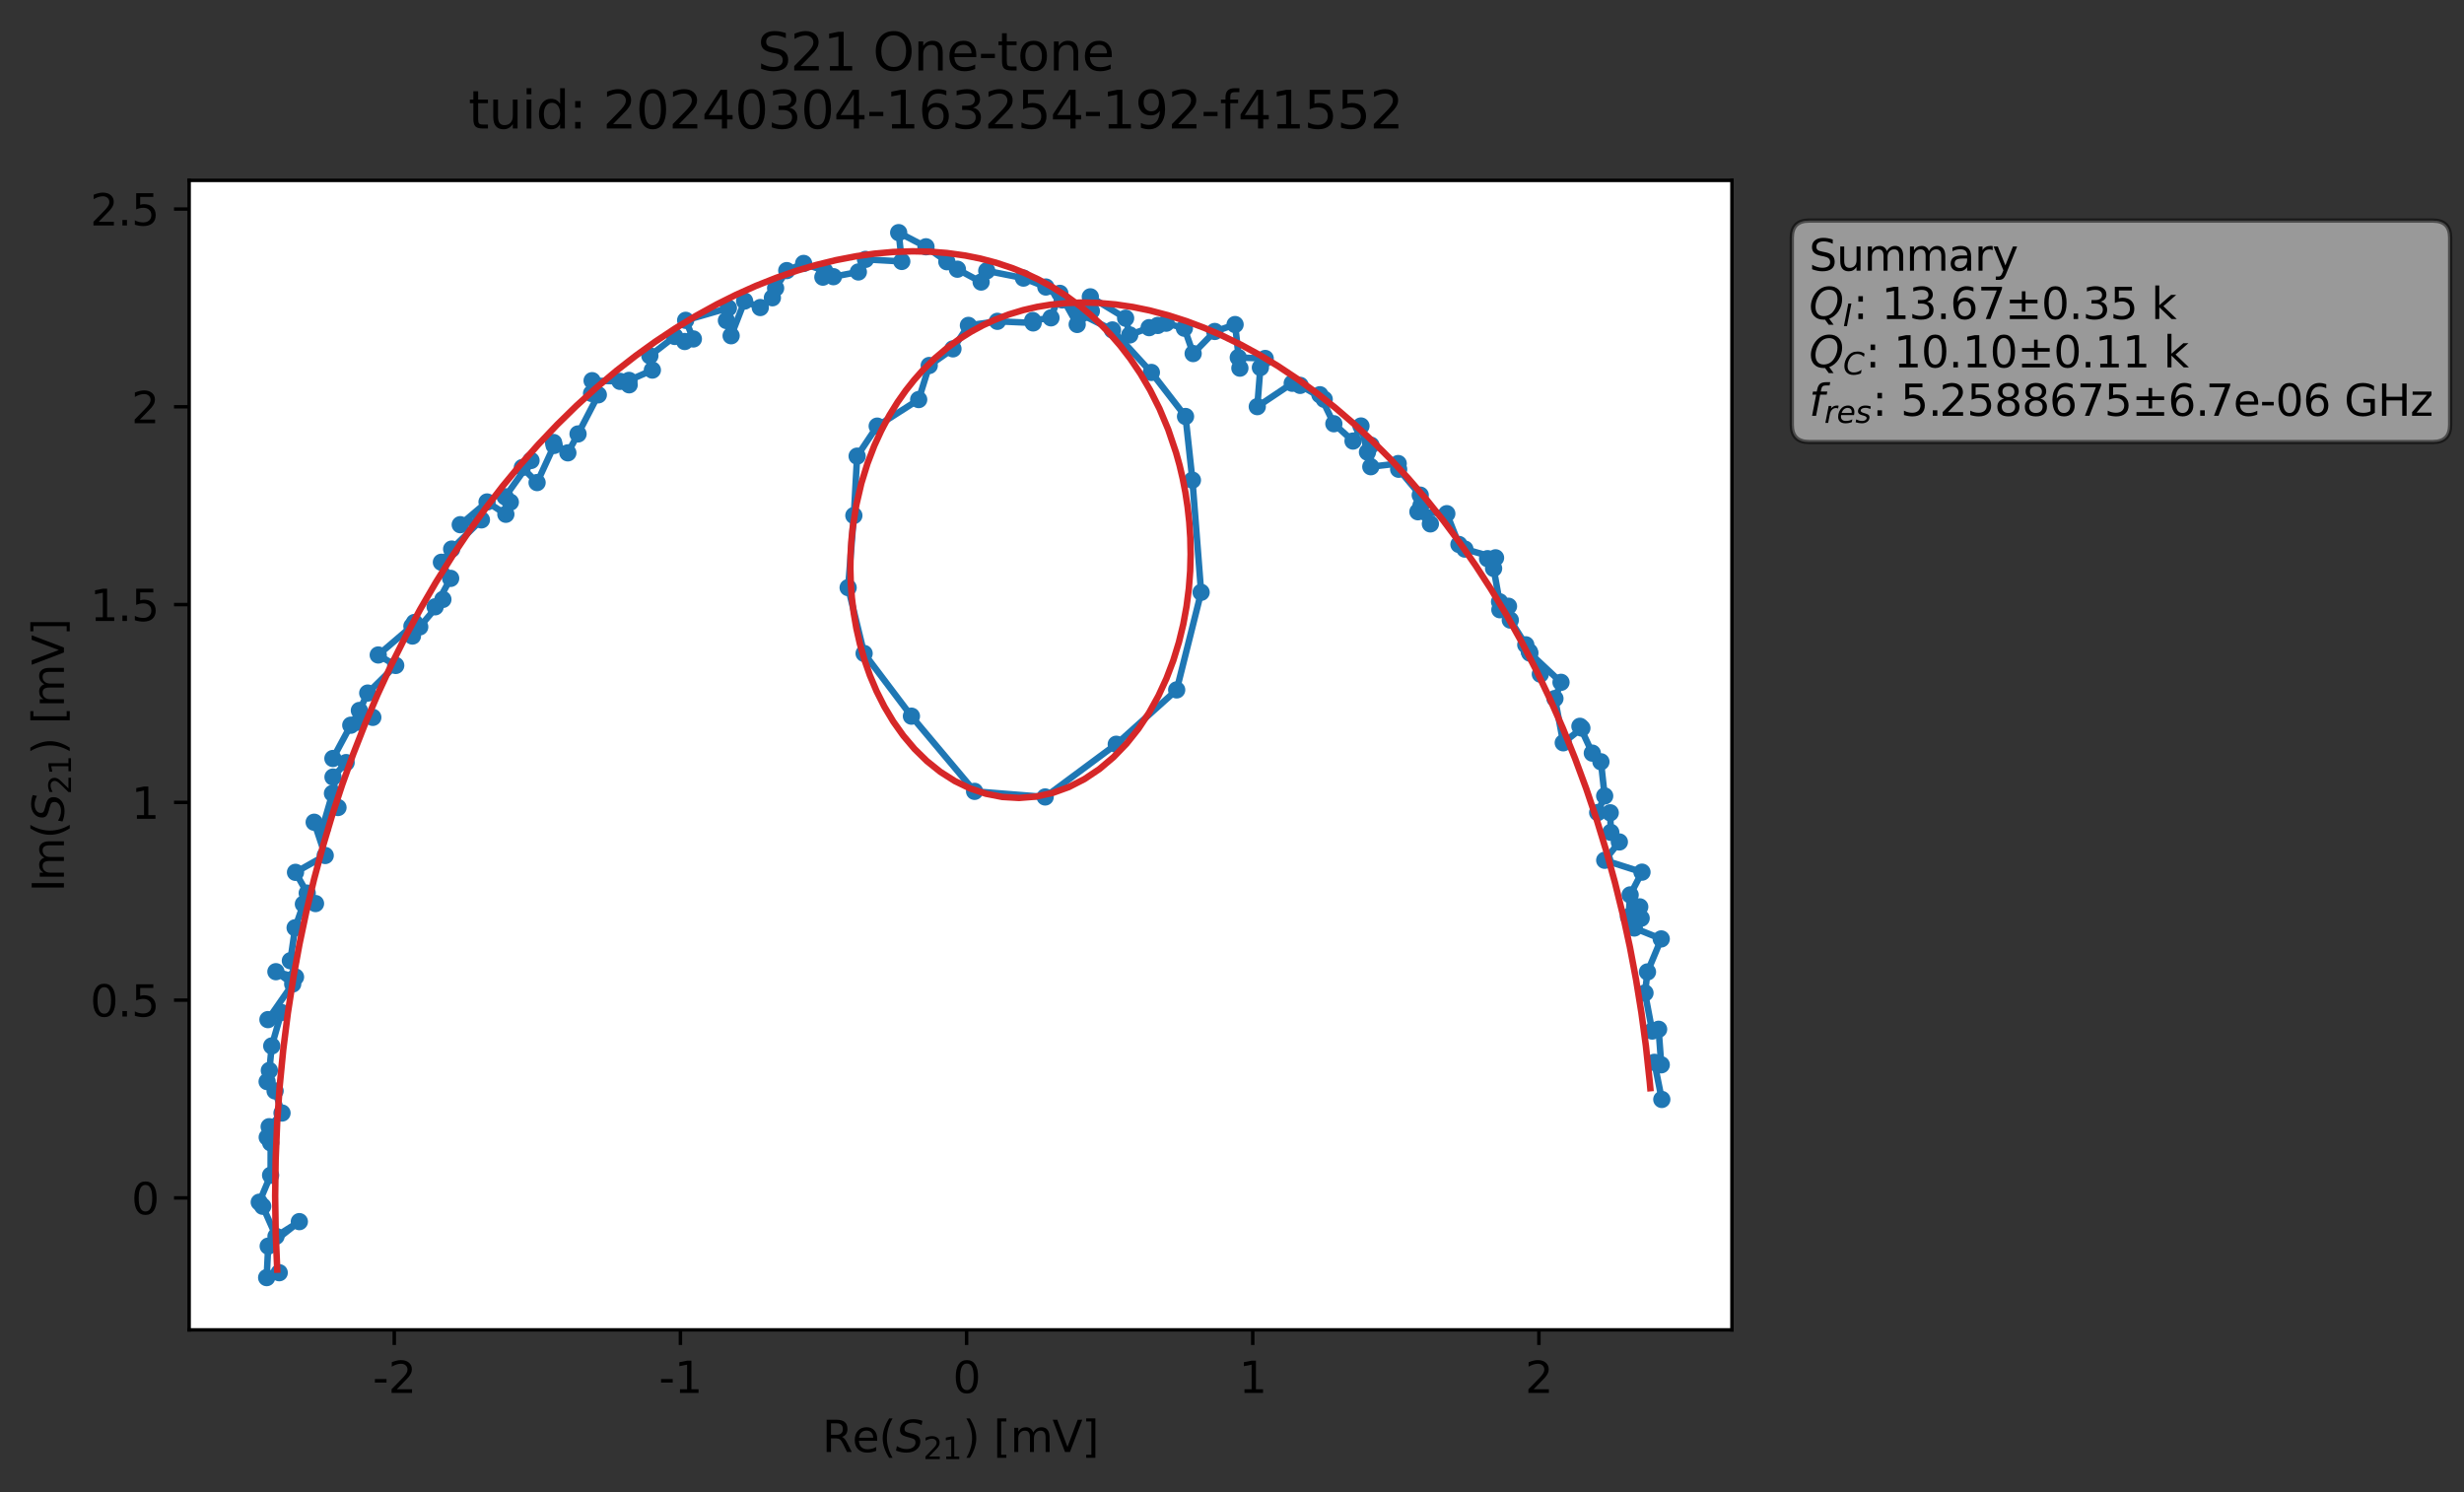 <?xml version="1.0" encoding="utf-8" standalone="no"?>
<!DOCTYPE svg PUBLIC "-//W3C//DTD SVG 1.1//EN"
  "http://www.w3.org/Graphics/SVG/1.1/DTD/svg11.dtd">
<svg xmlns:xlink="http://www.w3.org/1999/xlink" width="570.357pt" height="345.428pt" viewBox="0 0 570.357 345.428" xmlns="http://www.w3.org/2000/svg" version="1.1">
 <rect x="0" y="0" width="570.357" height="345.428" fill="#333333" stroke="none"/>
 <defs>
  <style type="text/css">*{stroke-linejoin: round; stroke-linecap: butt}</style>
 </defs>
 <g id="figure_1">
  <g id="patch_1">
   <path d="M 0 345.428 
L 570.357 345.428 
L 570.357 -0 
L 0 -0 
L 0 345.428 
z
" style="fill: none; opacity: 0"/>
  </g>
  <g id="axes_1">
   <g id="patch_2">
    <path d="M 43.781 307.872 
L 400.901 307.872 
L 400.901 41.76 
L 43.781 41.76 
z
" style="fill: #ffffff"/>
   </g>
   <g id="matplotlib.axis_1">
    <g id="xtick_1">
     <g id="line2d_1">
      <defs>
       <path id="m132fa7a100" d="M 0 0 
L 0 3.5 
" style="stroke: #000000; stroke-width: 0.8"/>
      </defs>
      <g>
       <use xlink:href="#m132fa7a100" x="91.264" y="307.872" style="stroke: #000000; stroke-width: 0.8"/>
      </g>
     </g>
     <g id="text_1">
      <!-- -2 -->
      <g transform="translate(86.279 322.47) scale(0.1 -0.1)">
       <defs>
        <path id="DejaVuSans-2d" d="M 313 2009 
L 1997 2009 
L 1997 1497 
L 313 1497 
L 313 2009 
z
" transform="scale(0.016)"/>
        <path id="DejaVuSans-32" d="M 1228 531 
L 3431 531 
L 3431 0 
L 469 0 
L 469 531 
Q 828 903 1448 1529 
Q 2069 2156 2228 2338 
Q 2531 2678 2651 2914 
Q 2772 3150 2772 3378 
Q 2772 3750 2511 3984 
Q 2250 4219 1831 4219 
Q 1534 4219 1204 4116 
Q 875 4013 500 3803 
L 500 4441 
Q 881 4594 1212 4672 
Q 1544 4750 1819 4750 
Q 2544 4750 2975 4387 
Q 3406 4025 3406 3419 
Q 3406 3131 3298 2873 
Q 3191 2616 2906 2266 
Q 2828 2175 2409 1742 
Q 1991 1309 1228 531 
z
" transform="scale(0.016)"/>
       </defs>
       <use xlink:href="#DejaVuSans-2d"/>
       <use xlink:href="#DejaVuSans-32" x="36.084"/>
      </g>
     </g>
    </g>
    <g id="xtick_2">
     <g id="line2d_2">
      <g>
       <use xlink:href="#m132fa7a100" x="157.503" y="307.872" style="stroke: #000000; stroke-width: 0.8"/>
      </g>
     </g>
     <g id="text_2">
      <!-- -1 -->
      <g transform="translate(152.518 322.47) scale(0.1 -0.1)">
       <defs>
        <path id="DejaVuSans-31" d="M 794 531 
L 1825 531 
L 1825 4091 
L 703 3866 
L 703 4441 
L 1819 4666 
L 2450 4666 
L 2450 531 
L 3481 531 
L 3481 0 
L 794 0 
L 794 531 
z
" transform="scale(0.016)"/>
       </defs>
       <use xlink:href="#DejaVuSans-2d"/>
       <use xlink:href="#DejaVuSans-31" x="36.084"/>
      </g>
     </g>
    </g>
    <g id="xtick_3">
     <g id="line2d_3">
      <g>
       <use xlink:href="#m132fa7a100" x="223.741" y="307.872" style="stroke: #000000; stroke-width: 0.8"/>
      </g>
     </g>
     <g id="text_3">
      <!-- 0 -->
      <g transform="translate(220.56 322.47) scale(0.1 -0.1)">
       <defs>
        <path id="DejaVuSans-30" d="M 2034 4250 
Q 1547 4250 1301 3770 
Q 1056 3291 1056 2328 
Q 1056 1369 1301 889 
Q 1547 409 2034 409 
Q 2525 409 2770 889 
Q 3016 1369 3016 2328 
Q 3016 3291 2770 3770 
Q 2525 4250 2034 4250 
z
M 2034 4750 
Q 2819 4750 3233 4129 
Q 3647 3509 3647 2328 
Q 3647 1150 3233 529 
Q 2819 -91 2034 -91 
Q 1250 -91 836 529 
Q 422 1150 422 2328 
Q 422 3509 836 4129 
Q 1250 4750 2034 4750 
z
" transform="scale(0.016)"/>
       </defs>
       <use xlink:href="#DejaVuSans-30"/>
      </g>
     </g>
    </g>
    <g id="xtick_4">
     <g id="line2d_4">
      <g>
       <use xlink:href="#m132fa7a100" x="289.98" y="307.872" style="stroke: #000000; stroke-width: 0.8"/>
      </g>
     </g>
     <g id="text_4">
      <!-- 1 -->
      <g transform="translate(286.798 322.47) scale(0.1 -0.1)">
       <use xlink:href="#DejaVuSans-31"/>
      </g>
     </g>
    </g>
    <g id="xtick_5">
     <g id="line2d_5">
      <g>
       <use xlink:href="#m132fa7a100" x="356.218" y="307.872" style="stroke: #000000; stroke-width: 0.8"/>
      </g>
     </g>
     <g id="text_5">
      <!-- 2 -->
      <g transform="translate(353.037 322.47) scale(0.1 -0.1)">
       <use xlink:href="#DejaVuSans-32"/>
      </g>
     </g>
    </g>
    <g id="text_6">
     <!-- Re$(S_{21})$ [mV] -->
     <g transform="translate(190.341 336.149) scale(0.1 -0.1)">
      <defs>
       <path id="DejaVuSans-52" d="M 2841 2188 
Q 3044 2119 3236 1894 
Q 3428 1669 3622 1275 
L 4263 0 
L 3584 0 
L 2988 1197 
Q 2756 1666 2539 1819 
Q 2322 1972 1947 1972 
L 1259 1972 
L 1259 0 
L 628 0 
L 628 4666 
L 2053 4666 
Q 2853 4666 3247 4331 
Q 3641 3997 3641 3322 
Q 3641 2881 3436 2590 
Q 3231 2300 2841 2188 
z
M 1259 4147 
L 1259 2491 
L 2053 2491 
Q 2509 2491 2742 2702 
Q 2975 2913 2975 3322 
Q 2975 3731 2742 3939 
Q 2509 4147 2053 4147 
L 1259 4147 
z
" transform="scale(0.016)"/>
       <path id="DejaVuSans-65" d="M 3597 1894 
L 3597 1613 
L 953 1613 
Q 991 1019 1311 708 
Q 1631 397 2203 397 
Q 2534 397 2845 478 
Q 3156 559 3463 722 
L 3463 178 
Q 3153 47 2828 -22 
Q 2503 -91 2169 -91 
Q 1331 -91 842 396 
Q 353 884 353 1716 
Q 353 2575 817 3079 
Q 1281 3584 2069 3584 
Q 2775 3584 3186 3129 
Q 3597 2675 3597 1894 
z
M 3022 2063 
Q 3016 2534 2758 2815 
Q 2500 3097 2075 3097 
Q 1594 3097 1305 2825 
Q 1016 2553 972 2059 
L 3022 2063 
z
" transform="scale(0.016)"/>
       <path id="DejaVuSans-28" d="M 1984 4856 
Q 1566 4138 1362 3434 
Q 1159 2731 1159 2009 
Q 1159 1288 1364 580 
Q 1569 -128 1984 -844 
L 1484 -844 
Q 1016 -109 783 600 
Q 550 1309 550 2009 
Q 550 2706 781 3412 
Q 1013 4119 1484 4856 
L 1984 4856 
z
" transform="scale(0.016)"/>
       <path id="DejaVuSans-Oblique-53" d="M 3859 4513 
L 3738 3897 
Q 3422 4066 3111 4152 
Q 2800 4238 2509 4238 
Q 1944 4238 1609 3991 
Q 1275 3744 1275 3334 
Q 1275 3109 1398 2989 
Q 1522 2869 2034 2731 
L 2413 2638 
Q 3053 2472 3303 2217 
Q 3553 1963 3553 1503 
Q 3553 797 2998 353 
Q 2444 -91 1538 -91 
Q 1166 -91 791 -17 
Q 416 56 38 206 
L 166 856 
Q 513 641 861 531 
Q 1209 422 1556 422 
Q 2147 422 2503 684 
Q 2859 947 2859 1369 
Q 2859 1650 2717 1795 
Q 2575 1941 2106 2059 
L 1728 2156 
Q 1081 2325 845 2545 
Q 609 2766 609 3163 
Q 609 3859 1145 4304 
Q 1681 4750 2541 4750 
Q 2875 4750 3203 4690 
Q 3531 4631 3859 4513 
z
" transform="scale(0.016)"/>
       <path id="DejaVuSans-29" d="M 513 4856 
L 1013 4856 
Q 1481 4119 1714 3412 
Q 1947 2706 1947 2009 
Q 1947 1309 1714 600 
Q 1481 -109 1013 -844 
L 513 -844 
Q 928 -128 1133 580 
Q 1338 1288 1338 2009 
Q 1338 2731 1133 3434 
Q 928 4138 513 4856 
z
" transform="scale(0.016)"/>
       <path id="DejaVuSans-20" transform="scale(0.016)"/>
       <path id="DejaVuSans-5b" d="M 550 4863 
L 1875 4863 
L 1875 4416 
L 1125 4416 
L 1125 -397 
L 1875 -397 
L 1875 -844 
L 550 -844 
L 550 4863 
z
" transform="scale(0.016)"/>
       <path id="DejaVuSans-6d" d="M 3328 2828 
Q 3544 3216 3844 3400 
Q 4144 3584 4550 3584 
Q 5097 3584 5394 3201 
Q 5691 2819 5691 2113 
L 5691 0 
L 5113 0 
L 5113 2094 
Q 5113 2597 4934 2840 
Q 4756 3084 4391 3084 
Q 3944 3084 3684 2787 
Q 3425 2491 3425 1978 
L 3425 0 
L 2847 0 
L 2847 2094 
Q 2847 2600 2669 2842 
Q 2491 3084 2119 3084 
Q 1678 3084 1418 2786 
Q 1159 2488 1159 1978 
L 1159 0 
L 581 0 
L 581 3500 
L 1159 3500 
L 1159 2956 
Q 1356 3278 1631 3431 
Q 1906 3584 2284 3584 
Q 2666 3584 2933 3390 
Q 3200 3197 3328 2828 
z
" transform="scale(0.016)"/>
       <path id="DejaVuSans-56" d="M 1831 0 
L 50 4666 
L 709 4666 
L 2188 738 
L 3669 4666 
L 4325 4666 
L 2547 0 
L 1831 0 
z
" transform="scale(0.016)"/>
       <path id="DejaVuSans-5d" d="M 1947 4863 
L 1947 -844 
L 622 -844 
L 622 -397 
L 1369 -397 
L 1369 4416 
L 622 4416 
L 622 4863 
L 1947 4863 
z
" transform="scale(0.016)"/>
      </defs>
      <use xlink:href="#DejaVuSans-52" transform="translate(0 0.016)"/>
      <use xlink:href="#DejaVuSans-65" transform="translate(69.482 0.016)"/>
      <use xlink:href="#DejaVuSans-28" transform="translate(131.006 0.016)"/>
      <use xlink:href="#DejaVuSans-Oblique-53" transform="translate(170.02 0.016)"/>
      <use xlink:href="#DejaVuSans-32" transform="translate(233.496 -16.391) scale(0.7)"/>
      <use xlink:href="#DejaVuSans-31" transform="translate(278.032 -16.391) scale(0.7)"/>
      <use xlink:href="#DejaVuSans-29" transform="translate(325.303 0.016)"/>
      <use xlink:href="#DejaVuSans-20" transform="translate(364.316 0.016)"/>
      <use xlink:href="#DejaVuSans-5b" transform="translate(396.104 0.016)"/>
      <use xlink:href="#DejaVuSans-6d" transform="translate(435.117 0.016)"/>
      <use xlink:href="#DejaVuSans-56" transform="translate(532.529 0.016)"/>
      <use xlink:href="#DejaVuSans-5d" transform="translate(600.938 0.016)"/>
     </g>
    </g>
   </g>
   <g id="matplotlib.axis_2">
    <g id="ytick_1">
     <g id="line2d_6">
      <defs>
       <path id="m6270659b24" d="M 0 0 
L -3.5 0 
" style="stroke: #000000; stroke-width: 0.8"/>
      </defs>
      <g>
       <use xlink:href="#m6270659b24" x="43.781" y="277.321" style="stroke: #000000; stroke-width: 0.8"/>
      </g>
     </g>
     <g id="text_7">
      <!-- 0 -->
      <g transform="translate(30.419 281.121) scale(0.1 -0.1)">
       <use xlink:href="#DejaVuSans-30"/>
      </g>
     </g>
    </g>
    <g id="ytick_2">
     <g id="line2d_7">
      <g>
       <use xlink:href="#m6270659b24" x="43.781" y="231.536" style="stroke: #000000; stroke-width: 0.8"/>
      </g>
     </g>
     <g id="text_8">
      <!-- 0.5 -->
      <g transform="translate(20.878 235.335) scale(0.1 -0.1)">
       <defs>
        <path id="DejaVuSans-2e" d="M 684 794 
L 1344 794 
L 1344 0 
L 684 0 
L 684 794 
z
" transform="scale(0.016)"/>
        <path id="DejaVuSans-35" d="M 691 4666 
L 3169 4666 
L 3169 4134 
L 1269 4134 
L 1269 2991 
Q 1406 3038 1543 3061 
Q 1681 3084 1819 3084 
Q 2600 3084 3056 2656 
Q 3513 2228 3513 1497 
Q 3513 744 3044 326 
Q 2575 -91 1722 -91 
Q 1428 -91 1123 -41 
Q 819 9 494 109 
L 494 744 
Q 775 591 1075 516 
Q 1375 441 1709 441 
Q 2250 441 2565 725 
Q 2881 1009 2881 1497 
Q 2881 1984 2565 2268 
Q 2250 2553 1709 2553 
Q 1456 2553 1204 2497 
Q 953 2441 691 2322 
L 691 4666 
z
" transform="scale(0.016)"/>
       </defs>
       <use xlink:href="#DejaVuSans-30"/>
       <use xlink:href="#DejaVuSans-2e" x="63.623"/>
       <use xlink:href="#DejaVuSans-35" x="95.41"/>
      </g>
     </g>
    </g>
    <g id="ytick_3">
     <g id="line2d_8">
      <g>
       <use xlink:href="#m6270659b24" x="43.781" y="185.751" style="stroke: #000000; stroke-width: 0.8"/>
      </g>
     </g>
     <g id="text_9">
      <!-- 1 -->
      <g transform="translate(30.419 189.55) scale(0.1 -0.1)">
       <use xlink:href="#DejaVuSans-31"/>
      </g>
     </g>
    </g>
    <g id="ytick_4">
     <g id="line2d_9">
      <g>
       <use xlink:href="#m6270659b24" x="43.781" y="139.965" style="stroke: #000000; stroke-width: 0.8"/>
      </g>
     </g>
     <g id="text_10">
      <!-- 1.5 -->
      <g transform="translate(20.878 143.764) scale(0.1 -0.1)">
       <use xlink:href="#DejaVuSans-31"/>
       <use xlink:href="#DejaVuSans-2e" x="63.623"/>
       <use xlink:href="#DejaVuSans-35" x="95.41"/>
      </g>
     </g>
    </g>
    <g id="ytick_5">
     <g id="line2d_10">
      <g>
       <use xlink:href="#m6270659b24" x="43.781" y="94.18" style="stroke: #000000; stroke-width: 0.8"/>
      </g>
     </g>
     <g id="text_11">
      <!-- 2 -->
      <g transform="translate(30.419 97.979) scale(0.1 -0.1)">
       <use xlink:href="#DejaVuSans-32"/>
      </g>
     </g>
    </g>
    <g id="ytick_6">
     <g id="line2d_11">
      <g>
       <use xlink:href="#m6270659b24" x="43.781" y="48.394" style="stroke: #000000; stroke-width: 0.8"/>
      </g>
     </g>
     <g id="text_12">
      <!-- 2.5 -->
      <g transform="translate(20.878 52.193) scale(0.1 -0.1)">
       <use xlink:href="#DejaVuSans-32"/>
       <use xlink:href="#DejaVuSans-2e" x="63.623"/>
       <use xlink:href="#DejaVuSans-35" x="95.41"/>
      </g>
     </g>
    </g>
    <g id="text_13">
     <!-- Im$(S_{21})$ [mV] -->
     <g transform="translate(14.798 206.466) rotate(-90) scale(0.1 -0.1)">
      <defs>
       <path id="DejaVuSans-49" d="M 628 4666 
L 1259 4666 
L 1259 0 
L 628 0 
L 628 4666 
z
" transform="scale(0.016)"/>
      </defs>
      <use xlink:href="#DejaVuSans-49" transform="translate(0 0.016)"/>
      <use xlink:href="#DejaVuSans-6d" transform="translate(25.867 0.016)"/>
      <use xlink:href="#DejaVuSans-28" transform="translate(123.279 0.016)"/>
      <use xlink:href="#DejaVuSans-Oblique-53" transform="translate(162.293 0.016)"/>
      <use xlink:href="#DejaVuSans-32" transform="translate(225.77 -16.391) scale(0.7)"/>
      <use xlink:href="#DejaVuSans-31" transform="translate(270.306 -16.391) scale(0.7)"/>
      <use xlink:href="#DejaVuSans-29" transform="translate(317.576 0.016)"/>
      <use xlink:href="#DejaVuSans-20" transform="translate(356.59 0.016)"/>
      <use xlink:href="#DejaVuSans-5b" transform="translate(388.377 0.016)"/>
      <use xlink:href="#DejaVuSans-6d" transform="translate(427.391 0.016)"/>
      <use xlink:href="#DejaVuSans-56" transform="translate(524.803 0.016)"/>
      <use xlink:href="#DejaVuSans-5d" transform="translate(593.211 0.016)"/>
     </g>
    </g>
   </g>
   <g id="line2d_12">
    <path d="M 64.634 294.642 
L 61.727 295.776 
L 62.083 288.491 
L 69.292 282.816 
L 63.887 286.216 
L 60.813 279.262 
L 60.014 278.319 
L 62.64 272.08 
L 62.661 264.589 
L 61.855 263.295 
L 62.307 260.841 
L 65.281 257.673 
L 63.679 252.559 
L 61.833 250.399 
L 62.348 247.821 
L 62.901 242.144 
L 65.135 234.401 
L 62.021 236.047 
L 67.754 227.803 
L 63.867 224.954 
L 68.404 226.186 
L 67.216 222.418 
L 68.315 214.789 
L 70.228 209.304 
L 73.034 209.181 
L 71.113 206.764 
L 68.402 201.955 
L 75.28 198.054 
L 72.725 190.354 
L 74.627 191.706 
L 76.959 183.673 
L 78.237 186.948 
L 77.084 179.895 
L 80.118 176.546 
L 77.061 175.595 
L 81.198 167.891 
L 83.007 167.183 
L 86.297 166.077 
L 83.188 164.477 
L 85.121 160.448 
L 91.599 154.053 
L 87.553 151.633 
L 95.351 144.961 
L 95.473 147.248 
L 95.922 144.118 
L 97.155 145.126 
L 102.518 138.768 
L 100.726 140.48 
L 104.314 133.898 
L 102.175 130.168 
L 104.547 127.115 
L 111.435 120.355 
L 106.535 121.472 
L 112.741 116.21 
L 117.093 119.061 
L 118.13 116.253 
L 116.934 115.008 
L 122.92 106.603 
L 120.913 108.235 
L 124.323 111.721 
L 128.269 103.125 
L 128.143 102.445 
L 131.445 104.837 
L 133.802 100.462 
L 138.497 91.404 
L 136.936 91.08 
L 137.06 88.129 
L 143.513 88.289 
L 145.637 89.087 
L 145.599 88.064 
L 151.006 85.674 
L 150.429 82.366 
L 156.195 77.893 
L 158.496 79.062 
L 160.498 78.47 
L 158.712 74.159 
L 168.612 71.301 
L 168.15 74.2 
L 169.239 77.728 
L 172.36 69.69 
L 175.988 71.2 
L 178.791 68.936 
L 179.536 66.713 
L 182.115 62.646 
L 186.024 60.988 
L 190.908 62.744 
L 190.475 64.162 
L 192.914 64.055 
L 198.691 62.962 
L 200.338 60.049 
L 208.74 60.528 
L 208.022 53.856 
L 214.343 57.132 
L 221.615 62.324 
L 227.109 65.296 
L 228.409 62.699 
L 236.908 64.382 
L 242.086 66.447 
L 250.227 72.759 
L 257.502 76.387 
L 266.518 86.221 
L 274.421 96.421 
L 276.016 111.159 
L 278.03 137.126 
L 272.373 159.717 
L 258.387 172.297 
L 241.93 184.503 
L 225.593 183.207 
L 210.975 165.796 
L 200.023 151.278 
L 196.323 136.04 
L 197.648 119.348 
L 198.405 105.601 
L 203.053 98.651 
L 212.654 92.504 
L 215.095 84.612 
L 220.586 80.763 
L 224.165 75.33 
L 230.875 74.388 
L 239.15 74.758 
L 239.048 74.201 
L 243.278 73.582 
L 245.326 67.912 
L 249.345 75.114 
L 252.622 72.02 
L 252.385 68.718 
L 260.554 73.665 
L 261.512 77.541 
L 266.001 75.854 
L 269.933 74.824 
L 274.156 75.984 
L 276.185 81.853 
L 281.185 76.737 
L 285.894 75.136 
L 287.004 85.229 
L 286.633 82.766 
L 292.864 82.989 
L 291.749 85.094 
L 291.031 94.14 
L 299.121 88.727 
L 300.951 89.219 
L 306.524 92.445 
L 305.526 91.386 
L 308.757 98.101 
L 313.194 102.108 
L 315.031 98.62 
L 316.537 104.671 
L 317.354 103.076 
L 317.309 108.052 
L 323.653 107.316 
L 323.755 108.638 
L 328.753 114.628 
L 328.931 117.025 
L 331.101 121.284 
L 328.213 118.474 
L 334.902 118.918 
L 337.71 126.049 
L 339.089 127.121 
L 346.183 129.143 
L 344.341 129.337 
L 345.734 131.593 
L 347.112 139.311 
L 347.184 141.159 
L 349.18 140.353 
L 349.597 143.554 
L 353.179 149.278 
L 353.984 150.836 
L 356.551 156.072 
L 354.129 151.2 
L 361.337 157.962 
L 359.932 161.713 
L 361.856 171.963 
L 366.168 168.566 
L 365.712 168.143 
L 368.583 174.355 
L 370.577 176.357 
L 371.444 184.267 
L 369.826 188.111 
L 372.732 188.167 
L 372.859 192.696 
L 374.842 194.919 
L 371.454 199.16 
L 380.082 201.912 
L 377.343 207.177 
L 376.965 212.241 
L 379.559 209.945 
L 379.89 212.578 
L 378.303 214.84 
L 384.538 217.366 
L 381.351 225.009 
L 380.777 229.882 
L 382.445 238.694 
L 383.93 238.283 
L 384.541 246.508 
L 382.945 245.937 
L 384.669 254.531 
L 384.669 254.531 
" clip-path="url(#pc995af2558)" style="fill: none; stroke: #1f77b4; stroke-width: 1.5; stroke-linecap: square"/>
    <defs>
     <path id="m50b2f50af8" d="M 0 1.5 
C 0.398 1.5 0.779 1.342 1.061 1.061 
C 1.342 0.779 1.5 0.398 1.5 0 
C 1.5 -0.398 1.342 -0.779 1.061 -1.061 
C 0.779 -1.342 0.398 -1.5 0 -1.5 
C -0.398 -1.5 -0.779 -1.342 -1.061 -1.061 
C -1.342 -0.779 -1.5 -0.398 -1.5 0 
C -1.5 0.398 -1.342 0.779 -1.061 1.061 
C -0.779 1.342 -0.398 1.5 0 1.5 
z
" style="stroke: #1f77b4"/>
    </defs>
    <g clip-path="url(#pc995af2558)">
     <use xlink:href="#m50b2f50af8" x="64.634" y="294.642" style="fill: #1f77b4; stroke: #1f77b4"/>
     <use xlink:href="#m50b2f50af8" x="61.727" y="295.776" style="fill: #1f77b4; stroke: #1f77b4"/>
     <use xlink:href="#m50b2f50af8" x="62.083" y="288.491" style="fill: #1f77b4; stroke: #1f77b4"/>
     <use xlink:href="#m50b2f50af8" x="69.292" y="282.816" style="fill: #1f77b4; stroke: #1f77b4"/>
     <use xlink:href="#m50b2f50af8" x="63.887" y="286.216" style="fill: #1f77b4; stroke: #1f77b4"/>
     <use xlink:href="#m50b2f50af8" x="60.813" y="279.262" style="fill: #1f77b4; stroke: #1f77b4"/>
     <use xlink:href="#m50b2f50af8" x="60.014" y="278.319" style="fill: #1f77b4; stroke: #1f77b4"/>
     <use xlink:href="#m50b2f50af8" x="62.64" y="272.08" style="fill: #1f77b4; stroke: #1f77b4"/>
     <use xlink:href="#m50b2f50af8" x="62.661" y="264.589" style="fill: #1f77b4; stroke: #1f77b4"/>
     <use xlink:href="#m50b2f50af8" x="61.855" y="263.295" style="fill: #1f77b4; stroke: #1f77b4"/>
     <use xlink:href="#m50b2f50af8" x="62.307" y="260.841" style="fill: #1f77b4; stroke: #1f77b4"/>
     <use xlink:href="#m50b2f50af8" x="65.281" y="257.673" style="fill: #1f77b4; stroke: #1f77b4"/>
     <use xlink:href="#m50b2f50af8" x="63.679" y="252.559" style="fill: #1f77b4; stroke: #1f77b4"/>
     <use xlink:href="#m50b2f50af8" x="61.833" y="250.399" style="fill: #1f77b4; stroke: #1f77b4"/>
     <use xlink:href="#m50b2f50af8" x="62.348" y="247.821" style="fill: #1f77b4; stroke: #1f77b4"/>
     <use xlink:href="#m50b2f50af8" x="62.901" y="242.144" style="fill: #1f77b4; stroke: #1f77b4"/>
     <use xlink:href="#m50b2f50af8" x="65.135" y="234.401" style="fill: #1f77b4; stroke: #1f77b4"/>
     <use xlink:href="#m50b2f50af8" x="62.021" y="236.047" style="fill: #1f77b4; stroke: #1f77b4"/>
     <use xlink:href="#m50b2f50af8" x="67.754" y="227.803" style="fill: #1f77b4; stroke: #1f77b4"/>
     <use xlink:href="#m50b2f50af8" x="63.867" y="224.954" style="fill: #1f77b4; stroke: #1f77b4"/>
     <use xlink:href="#m50b2f50af8" x="68.404" y="226.186" style="fill: #1f77b4; stroke: #1f77b4"/>
     <use xlink:href="#m50b2f50af8" x="67.216" y="222.418" style="fill: #1f77b4; stroke: #1f77b4"/>
     <use xlink:href="#m50b2f50af8" x="68.315" y="214.789" style="fill: #1f77b4; stroke: #1f77b4"/>
     <use xlink:href="#m50b2f50af8" x="70.228" y="209.304" style="fill: #1f77b4; stroke: #1f77b4"/>
     <use xlink:href="#m50b2f50af8" x="73.034" y="209.181" style="fill: #1f77b4; stroke: #1f77b4"/>
     <use xlink:href="#m50b2f50af8" x="71.113" y="206.764" style="fill: #1f77b4; stroke: #1f77b4"/>
     <use xlink:href="#m50b2f50af8" x="68.402" y="201.955" style="fill: #1f77b4; stroke: #1f77b4"/>
     <use xlink:href="#m50b2f50af8" x="75.28" y="198.054" style="fill: #1f77b4; stroke: #1f77b4"/>
     <use xlink:href="#m50b2f50af8" x="72.725" y="190.354" style="fill: #1f77b4; stroke: #1f77b4"/>
     <use xlink:href="#m50b2f50af8" x="74.627" y="191.706" style="fill: #1f77b4; stroke: #1f77b4"/>
     <use xlink:href="#m50b2f50af8" x="76.959" y="183.673" style="fill: #1f77b4; stroke: #1f77b4"/>
     <use xlink:href="#m50b2f50af8" x="78.237" y="186.948" style="fill: #1f77b4; stroke: #1f77b4"/>
     <use xlink:href="#m50b2f50af8" x="77.084" y="179.895" style="fill: #1f77b4; stroke: #1f77b4"/>
     <use xlink:href="#m50b2f50af8" x="80.118" y="176.546" style="fill: #1f77b4; stroke: #1f77b4"/>
     <use xlink:href="#m50b2f50af8" x="77.061" y="175.595" style="fill: #1f77b4; stroke: #1f77b4"/>
     <use xlink:href="#m50b2f50af8" x="81.198" y="167.891" style="fill: #1f77b4; stroke: #1f77b4"/>
     <use xlink:href="#m50b2f50af8" x="83.007" y="167.183" style="fill: #1f77b4; stroke: #1f77b4"/>
     <use xlink:href="#m50b2f50af8" x="86.297" y="166.077" style="fill: #1f77b4; stroke: #1f77b4"/>
     <use xlink:href="#m50b2f50af8" x="83.188" y="164.477" style="fill: #1f77b4; stroke: #1f77b4"/>
     <use xlink:href="#m50b2f50af8" x="85.121" y="160.448" style="fill: #1f77b4; stroke: #1f77b4"/>
     <use xlink:href="#m50b2f50af8" x="91.599" y="154.053" style="fill: #1f77b4; stroke: #1f77b4"/>
     <use xlink:href="#m50b2f50af8" x="87.553" y="151.633" style="fill: #1f77b4; stroke: #1f77b4"/>
     <use xlink:href="#m50b2f50af8" x="95.351" y="144.961" style="fill: #1f77b4; stroke: #1f77b4"/>
     <use xlink:href="#m50b2f50af8" x="95.473" y="147.248" style="fill: #1f77b4; stroke: #1f77b4"/>
     <use xlink:href="#m50b2f50af8" x="95.922" y="144.118" style="fill: #1f77b4; stroke: #1f77b4"/>
     <use xlink:href="#m50b2f50af8" x="97.155" y="145.126" style="fill: #1f77b4; stroke: #1f77b4"/>
     <use xlink:href="#m50b2f50af8" x="102.518" y="138.768" style="fill: #1f77b4; stroke: #1f77b4"/>
     <use xlink:href="#m50b2f50af8" x="100.726" y="140.48" style="fill: #1f77b4; stroke: #1f77b4"/>
     <use xlink:href="#m50b2f50af8" x="104.314" y="133.898" style="fill: #1f77b4; stroke: #1f77b4"/>
     <use xlink:href="#m50b2f50af8" x="102.175" y="130.168" style="fill: #1f77b4; stroke: #1f77b4"/>
     <use xlink:href="#m50b2f50af8" x="104.547" y="127.115" style="fill: #1f77b4; stroke: #1f77b4"/>
     <use xlink:href="#m50b2f50af8" x="111.435" y="120.355" style="fill: #1f77b4; stroke: #1f77b4"/>
     <use xlink:href="#m50b2f50af8" x="106.535" y="121.472" style="fill: #1f77b4; stroke: #1f77b4"/>
     <use xlink:href="#m50b2f50af8" x="112.741" y="116.21" style="fill: #1f77b4; stroke: #1f77b4"/>
     <use xlink:href="#m50b2f50af8" x="117.093" y="119.061" style="fill: #1f77b4; stroke: #1f77b4"/>
     <use xlink:href="#m50b2f50af8" x="118.13" y="116.253" style="fill: #1f77b4; stroke: #1f77b4"/>
     <use xlink:href="#m50b2f50af8" x="116.934" y="115.008" style="fill: #1f77b4; stroke: #1f77b4"/>
     <use xlink:href="#m50b2f50af8" x="122.92" y="106.603" style="fill: #1f77b4; stroke: #1f77b4"/>
     <use xlink:href="#m50b2f50af8" x="120.913" y="108.235" style="fill: #1f77b4; stroke: #1f77b4"/>
     <use xlink:href="#m50b2f50af8" x="124.323" y="111.721" style="fill: #1f77b4; stroke: #1f77b4"/>
     <use xlink:href="#m50b2f50af8" x="128.269" y="103.125" style="fill: #1f77b4; stroke: #1f77b4"/>
     <use xlink:href="#m50b2f50af8" x="128.143" y="102.445" style="fill: #1f77b4; stroke: #1f77b4"/>
     <use xlink:href="#m50b2f50af8" x="131.445" y="104.837" style="fill: #1f77b4; stroke: #1f77b4"/>
     <use xlink:href="#m50b2f50af8" x="133.802" y="100.462" style="fill: #1f77b4; stroke: #1f77b4"/>
     <use xlink:href="#m50b2f50af8" x="138.497" y="91.404" style="fill: #1f77b4; stroke: #1f77b4"/>
     <use xlink:href="#m50b2f50af8" x="136.936" y="91.08" style="fill: #1f77b4; stroke: #1f77b4"/>
     <use xlink:href="#m50b2f50af8" x="137.06" y="88.129" style="fill: #1f77b4; stroke: #1f77b4"/>
     <use xlink:href="#m50b2f50af8" x="143.513" y="88.289" style="fill: #1f77b4; stroke: #1f77b4"/>
     <use xlink:href="#m50b2f50af8" x="145.637" y="89.087" style="fill: #1f77b4; stroke: #1f77b4"/>
     <use xlink:href="#m50b2f50af8" x="145.599" y="88.064" style="fill: #1f77b4; stroke: #1f77b4"/>
     <use xlink:href="#m50b2f50af8" x="151.006" y="85.674" style="fill: #1f77b4; stroke: #1f77b4"/>
     <use xlink:href="#m50b2f50af8" x="150.429" y="82.366" style="fill: #1f77b4; stroke: #1f77b4"/>
     <use xlink:href="#m50b2f50af8" x="156.195" y="77.893" style="fill: #1f77b4; stroke: #1f77b4"/>
     <use xlink:href="#m50b2f50af8" x="158.496" y="79.062" style="fill: #1f77b4; stroke: #1f77b4"/>
     <use xlink:href="#m50b2f50af8" x="160.498" y="78.47" style="fill: #1f77b4; stroke: #1f77b4"/>
     <use xlink:href="#m50b2f50af8" x="158.712" y="74.159" style="fill: #1f77b4; stroke: #1f77b4"/>
     <use xlink:href="#m50b2f50af8" x="168.612" y="71.301" style="fill: #1f77b4; stroke: #1f77b4"/>
     <use xlink:href="#m50b2f50af8" x="168.15" y="74.2" style="fill: #1f77b4; stroke: #1f77b4"/>
     <use xlink:href="#m50b2f50af8" x="169.239" y="77.728" style="fill: #1f77b4; stroke: #1f77b4"/>
     <use xlink:href="#m50b2f50af8" x="172.36" y="69.69" style="fill: #1f77b4; stroke: #1f77b4"/>
     <use xlink:href="#m50b2f50af8" x="175.988" y="71.2" style="fill: #1f77b4; stroke: #1f77b4"/>
     <use xlink:href="#m50b2f50af8" x="178.791" y="68.936" style="fill: #1f77b4; stroke: #1f77b4"/>
     <use xlink:href="#m50b2f50af8" x="179.536" y="66.713" style="fill: #1f77b4; stroke: #1f77b4"/>
     <use xlink:href="#m50b2f50af8" x="182.115" y="62.646" style="fill: #1f77b4; stroke: #1f77b4"/>
     <use xlink:href="#m50b2f50af8" x="186.024" y="60.988" style="fill: #1f77b4; stroke: #1f77b4"/>
     <use xlink:href="#m50b2f50af8" x="190.908" y="62.744" style="fill: #1f77b4; stroke: #1f77b4"/>
     <use xlink:href="#m50b2f50af8" x="190.475" y="64.162" style="fill: #1f77b4; stroke: #1f77b4"/>
     <use xlink:href="#m50b2f50af8" x="192.914" y="64.055" style="fill: #1f77b4; stroke: #1f77b4"/>
     <use xlink:href="#m50b2f50af8" x="198.691" y="62.962" style="fill: #1f77b4; stroke: #1f77b4"/>
     <use xlink:href="#m50b2f50af8" x="200.338" y="60.049" style="fill: #1f77b4; stroke: #1f77b4"/>
     <use xlink:href="#m50b2f50af8" x="208.74" y="60.528" style="fill: #1f77b4; stroke: #1f77b4"/>
     <use xlink:href="#m50b2f50af8" x="208.022" y="53.856" style="fill: #1f77b4; stroke: #1f77b4"/>
     <use xlink:href="#m50b2f50af8" x="214.343" y="57.132" style="fill: #1f77b4; stroke: #1f77b4"/>
     <use xlink:href="#m50b2f50af8" x="219.17" y="60.589" style="fill: #1f77b4; stroke: #1f77b4"/>
     <use xlink:href="#m50b2f50af8" x="221.615" y="62.324" style="fill: #1f77b4; stroke: #1f77b4"/>
     <use xlink:href="#m50b2f50af8" x="227.109" y="65.296" style="fill: #1f77b4; stroke: #1f77b4"/>
     <use xlink:href="#m50b2f50af8" x="228.409" y="62.699" style="fill: #1f77b4; stroke: #1f77b4"/>
     <use xlink:href="#m50b2f50af8" x="236.908" y="64.382" style="fill: #1f77b4; stroke: #1f77b4"/>
     <use xlink:href="#m50b2f50af8" x="242.086" y="66.447" style="fill: #1f77b4; stroke: #1f77b4"/>
     <use xlink:href="#m50b2f50af8" x="245.886" y="69.44" style="fill: #1f77b4; stroke: #1f77b4"/>
     <use xlink:href="#m50b2f50af8" x="250.227" y="72.759" style="fill: #1f77b4; stroke: #1f77b4"/>
     <use xlink:href="#m50b2f50af8" x="257.502" y="76.387" style="fill: #1f77b4; stroke: #1f77b4"/>
     <use xlink:href="#m50b2f50af8" x="266.518" y="86.221" style="fill: #1f77b4; stroke: #1f77b4"/>
     <use xlink:href="#m50b2f50af8" x="274.421" y="96.421" style="fill: #1f77b4; stroke: #1f77b4"/>
     <use xlink:href="#m50b2f50af8" x="276.016" y="111.159" style="fill: #1f77b4; stroke: #1f77b4"/>
     <use xlink:href="#m50b2f50af8" x="278.03" y="137.126" style="fill: #1f77b4; stroke: #1f77b4"/>
     <use xlink:href="#m50b2f50af8" x="272.373" y="159.717" style="fill: #1f77b4; stroke: #1f77b4"/>
     <use xlink:href="#m50b2f50af8" x="258.387" y="172.297" style="fill: #1f77b4; stroke: #1f77b4"/>
     <use xlink:href="#m50b2f50af8" x="241.93" y="184.503" style="fill: #1f77b4; stroke: #1f77b4"/>
     <use xlink:href="#m50b2f50af8" x="225.593" y="183.207" style="fill: #1f77b4; stroke: #1f77b4"/>
     <use xlink:href="#m50b2f50af8" x="210.975" y="165.796" style="fill: #1f77b4; stroke: #1f77b4"/>
     <use xlink:href="#m50b2f50af8" x="200.023" y="151.278" style="fill: #1f77b4; stroke: #1f77b4"/>
     <use xlink:href="#m50b2f50af8" x="196.323" y="136.04" style="fill: #1f77b4; stroke: #1f77b4"/>
     <use xlink:href="#m50b2f50af8" x="197.648" y="119.348" style="fill: #1f77b4; stroke: #1f77b4"/>
     <use xlink:href="#m50b2f50af8" x="198.405" y="105.601" style="fill: #1f77b4; stroke: #1f77b4"/>
     <use xlink:href="#m50b2f50af8" x="203.053" y="98.651" style="fill: #1f77b4; stroke: #1f77b4"/>
     <use xlink:href="#m50b2f50af8" x="212.654" y="92.504" style="fill: #1f77b4; stroke: #1f77b4"/>
     <use xlink:href="#m50b2f50af8" x="215.095" y="84.612" style="fill: #1f77b4; stroke: #1f77b4"/>
     <use xlink:href="#m50b2f50af8" x="220.586" y="80.763" style="fill: #1f77b4; stroke: #1f77b4"/>
     <use xlink:href="#m50b2f50af8" x="224.165" y="75.33" style="fill: #1f77b4; stroke: #1f77b4"/>
     <use xlink:href="#m50b2f50af8" x="230.875" y="74.388" style="fill: #1f77b4; stroke: #1f77b4"/>
     <use xlink:href="#m50b2f50af8" x="239.15" y="74.758" style="fill: #1f77b4; stroke: #1f77b4"/>
     <use xlink:href="#m50b2f50af8" x="239.048" y="74.201" style="fill: #1f77b4; stroke: #1f77b4"/>
     <use xlink:href="#m50b2f50af8" x="243.278" y="73.582" style="fill: #1f77b4; stroke: #1f77b4"/>
     <use xlink:href="#m50b2f50af8" x="245.326" y="67.912" style="fill: #1f77b4; stroke: #1f77b4"/>
     <use xlink:href="#m50b2f50af8" x="249.345" y="75.114" style="fill: #1f77b4; stroke: #1f77b4"/>
     <use xlink:href="#m50b2f50af8" x="252.622" y="72.02" style="fill: #1f77b4; stroke: #1f77b4"/>
     <use xlink:href="#m50b2f50af8" x="252.385" y="68.718" style="fill: #1f77b4; stroke: #1f77b4"/>
     <use xlink:href="#m50b2f50af8" x="260.554" y="73.665" style="fill: #1f77b4; stroke: #1f77b4"/>
     <use xlink:href="#m50b2f50af8" x="261.512" y="77.541" style="fill: #1f77b4; stroke: #1f77b4"/>
     <use xlink:href="#m50b2f50af8" x="266.001" y="75.854" style="fill: #1f77b4; stroke: #1f77b4"/>
     <use xlink:href="#m50b2f50af8" x="267.993" y="75.345" style="fill: #1f77b4; stroke: #1f77b4"/>
     <use xlink:href="#m50b2f50af8" x="269.933" y="74.824" style="fill: #1f77b4; stroke: #1f77b4"/>
     <use xlink:href="#m50b2f50af8" x="274.156" y="75.984" style="fill: #1f77b4; stroke: #1f77b4"/>
     <use xlink:href="#m50b2f50af8" x="276.185" y="81.853" style="fill: #1f77b4; stroke: #1f77b4"/>
     <use xlink:href="#m50b2f50af8" x="281.185" y="76.737" style="fill: #1f77b4; stroke: #1f77b4"/>
     <use xlink:href="#m50b2f50af8" x="285.894" y="75.136" style="fill: #1f77b4; stroke: #1f77b4"/>
     <use xlink:href="#m50b2f50af8" x="287.004" y="85.229" style="fill: #1f77b4; stroke: #1f77b4"/>
     <use xlink:href="#m50b2f50af8" x="286.633" y="82.766" style="fill: #1f77b4; stroke: #1f77b4"/>
     <use xlink:href="#m50b2f50af8" x="292.864" y="82.989" style="fill: #1f77b4; stroke: #1f77b4"/>
     <use xlink:href="#m50b2f50af8" x="291.749" y="85.094" style="fill: #1f77b4; stroke: #1f77b4"/>
     <use xlink:href="#m50b2f50af8" x="291.031" y="94.14" style="fill: #1f77b4; stroke: #1f77b4"/>
     <use xlink:href="#m50b2f50af8" x="299.121" y="88.727" style="fill: #1f77b4; stroke: #1f77b4"/>
     <use xlink:href="#m50b2f50af8" x="300.951" y="89.219" style="fill: #1f77b4; stroke: #1f77b4"/>
     <use xlink:href="#m50b2f50af8" x="306.524" y="92.445" style="fill: #1f77b4; stroke: #1f77b4"/>
     <use xlink:href="#m50b2f50af8" x="305.526" y="91.386" style="fill: #1f77b4; stroke: #1f77b4"/>
     <use xlink:href="#m50b2f50af8" x="308.757" y="98.101" style="fill: #1f77b4; stroke: #1f77b4"/>
     <use xlink:href="#m50b2f50af8" x="313.194" y="102.108" style="fill: #1f77b4; stroke: #1f77b4"/>
     <use xlink:href="#m50b2f50af8" x="315.031" y="98.62" style="fill: #1f77b4; stroke: #1f77b4"/>
     <use xlink:href="#m50b2f50af8" x="316.537" y="104.671" style="fill: #1f77b4; stroke: #1f77b4"/>
     <use xlink:href="#m50b2f50af8" x="317.354" y="103.076" style="fill: #1f77b4; stroke: #1f77b4"/>
     <use xlink:href="#m50b2f50af8" x="317.309" y="108.052" style="fill: #1f77b4; stroke: #1f77b4"/>
     <use xlink:href="#m50b2f50af8" x="323.653" y="107.316" style="fill: #1f77b4; stroke: #1f77b4"/>
     <use xlink:href="#m50b2f50af8" x="323.755" y="108.638" style="fill: #1f77b4; stroke: #1f77b4"/>
     <use xlink:href="#m50b2f50af8" x="328.753" y="114.628" style="fill: #1f77b4; stroke: #1f77b4"/>
     <use xlink:href="#m50b2f50af8" x="328.931" y="117.025" style="fill: #1f77b4; stroke: #1f77b4"/>
     <use xlink:href="#m50b2f50af8" x="331.101" y="121.284" style="fill: #1f77b4; stroke: #1f77b4"/>
     <use xlink:href="#m50b2f50af8" x="328.213" y="118.474" style="fill: #1f77b4; stroke: #1f77b4"/>
     <use xlink:href="#m50b2f50af8" x="334.902" y="118.918" style="fill: #1f77b4; stroke: #1f77b4"/>
     <use xlink:href="#m50b2f50af8" x="337.71" y="126.049" style="fill: #1f77b4; stroke: #1f77b4"/>
     <use xlink:href="#m50b2f50af8" x="339.089" y="127.121" style="fill: #1f77b4; stroke: #1f77b4"/>
     <use xlink:href="#m50b2f50af8" x="346.183" y="129.143" style="fill: #1f77b4; stroke: #1f77b4"/>
     <use xlink:href="#m50b2f50af8" x="344.341" y="129.337" style="fill: #1f77b4; stroke: #1f77b4"/>
     <use xlink:href="#m50b2f50af8" x="345.734" y="131.593" style="fill: #1f77b4; stroke: #1f77b4"/>
     <use xlink:href="#m50b2f50af8" x="347.112" y="139.311" style="fill: #1f77b4; stroke: #1f77b4"/>
     <use xlink:href="#m50b2f50af8" x="347.184" y="141.159" style="fill: #1f77b4; stroke: #1f77b4"/>
     <use xlink:href="#m50b2f50af8" x="349.18" y="140.353" style="fill: #1f77b4; stroke: #1f77b4"/>
     <use xlink:href="#m50b2f50af8" x="349.597" y="143.554" style="fill: #1f77b4; stroke: #1f77b4"/>
     <use xlink:href="#m50b2f50af8" x="353.179" y="149.278" style="fill: #1f77b4; stroke: #1f77b4"/>
     <use xlink:href="#m50b2f50af8" x="353.984" y="150.836" style="fill: #1f77b4; stroke: #1f77b4"/>
     <use xlink:href="#m50b2f50af8" x="356.551" y="156.072" style="fill: #1f77b4; stroke: #1f77b4"/>
     <use xlink:href="#m50b2f50af8" x="354.129" y="151.2" style="fill: #1f77b4; stroke: #1f77b4"/>
     <use xlink:href="#m50b2f50af8" x="361.337" y="157.962" style="fill: #1f77b4; stroke: #1f77b4"/>
     <use xlink:href="#m50b2f50af8" x="359.932" y="161.713" style="fill: #1f77b4; stroke: #1f77b4"/>
     <use xlink:href="#m50b2f50af8" x="361.856" y="171.963" style="fill: #1f77b4; stroke: #1f77b4"/>
     <use xlink:href="#m50b2f50af8" x="366.168" y="168.566" style="fill: #1f77b4; stroke: #1f77b4"/>
     <use xlink:href="#m50b2f50af8" x="365.712" y="168.143" style="fill: #1f77b4; stroke: #1f77b4"/>
     <use xlink:href="#m50b2f50af8" x="368.583" y="174.355" style="fill: #1f77b4; stroke: #1f77b4"/>
     <use xlink:href="#m50b2f50af8" x="370.577" y="176.357" style="fill: #1f77b4; stroke: #1f77b4"/>
     <use xlink:href="#m50b2f50af8" x="371.444" y="184.267" style="fill: #1f77b4; stroke: #1f77b4"/>
     <use xlink:href="#m50b2f50af8" x="369.826" y="188.111" style="fill: #1f77b4; stroke: #1f77b4"/>
     <use xlink:href="#m50b2f50af8" x="372.732" y="188.167" style="fill: #1f77b4; stroke: #1f77b4"/>
     <use xlink:href="#m50b2f50af8" x="372.859" y="192.696" style="fill: #1f77b4; stroke: #1f77b4"/>
     <use xlink:href="#m50b2f50af8" x="374.842" y="194.919" style="fill: #1f77b4; stroke: #1f77b4"/>
     <use xlink:href="#m50b2f50af8" x="371.454" y="199.16" style="fill: #1f77b4; stroke: #1f77b4"/>
     <use xlink:href="#m50b2f50af8" x="380.082" y="201.912" style="fill: #1f77b4; stroke: #1f77b4"/>
     <use xlink:href="#m50b2f50af8" x="377.343" y="207.177" style="fill: #1f77b4; stroke: #1f77b4"/>
     <use xlink:href="#m50b2f50af8" x="376.965" y="212.241" style="fill: #1f77b4; stroke: #1f77b4"/>
     <use xlink:href="#m50b2f50af8" x="379.559" y="209.945" style="fill: #1f77b4; stroke: #1f77b4"/>
     <use xlink:href="#m50b2f50af8" x="379.89" y="212.578" style="fill: #1f77b4; stroke: #1f77b4"/>
     <use xlink:href="#m50b2f50af8" x="378.303" y="214.84" style="fill: #1f77b4; stroke: #1f77b4"/>
     <use xlink:href="#m50b2f50af8" x="384.538" y="217.366" style="fill: #1f77b4; stroke: #1f77b4"/>
     <use xlink:href="#m50b2f50af8" x="381.351" y="225.009" style="fill: #1f77b4; stroke: #1f77b4"/>
     <use xlink:href="#m50b2f50af8" x="380.777" y="229.882" style="fill: #1f77b4; stroke: #1f77b4"/>
     <use xlink:href="#m50b2f50af8" x="382.445" y="238.694" style="fill: #1f77b4; stroke: #1f77b4"/>
     <use xlink:href="#m50b2f50af8" x="383.93" y="238.283" style="fill: #1f77b4; stroke: #1f77b4"/>
     <use xlink:href="#m50b2f50af8" x="384.541" y="246.508" style="fill: #1f77b4; stroke: #1f77b4"/>
     <use xlink:href="#m50b2f50af8" x="383.748" y="246.245" style="fill: #1f77b4; stroke: #1f77b4"/>
     <use xlink:href="#m50b2f50af8" x="382.945" y="245.937" style="fill: #1f77b4; stroke: #1f77b4"/>
     <use xlink:href="#m50b2f50af8" x="384.669" y="254.531" style="fill: #1f77b4; stroke: #1f77b4"/>
    </g>
   </g>
   <g id="line2d_13">
    <path d="M 64.173 293.928 
L 63.815 285.443 
L 63.692 276.938 
L 63.805 268.427 
L 64.156 259.921 
L 64.743 251.432 
L 65.568 242.972 
L 66.628 234.554 
L 67.924 226.189 
L 69.318 218.579 
L 70.909 211.033 
L 72.694 203.561 
L 74.672 196.17 
L 76.843 188.871 
L 79.204 181.673 
L 81.753 174.583 
L 84.49 167.611 
L 87.411 160.765 
L 90.514 154.054 
L 93.798 147.485 
L 97.261 141.068 
L 100.899 134.81 
L 104.712 128.72 
L 108.697 122.805 
L 112.467 117.586 
L 116.377 112.525 
L 120.426 107.627 
L 124.613 102.898 
L 128.937 98.344 
L 133.399 93.971 
L 138 89.786 
L 142.741 85.795 
L 147.131 82.376 
L 151.639 79.126 
L 156.271 76.051 
L 161.03 73.161 
L 165.925 70.462 
L 170.397 68.234 
L 174.992 66.175 
L 179.721 64.299 
L 184.596 62.619 
L 188.997 61.326 
L 193.538 60.216 
L 198.238 59.312 
L 202.41 58.724 
L 206.732 58.335 
L 211.225 58.18 
L 215.119 58.26 
L 219.165 58.569 
L 223.384 59.151 
L 226.898 59.855 
L 230.548 60.813 
L 234.348 62.076 
L 237.302 63.263 
L 240.351 64.694 
L 243.496 66.41 
L 246.74 68.463 
L 250.077 70.916 
L 252.349 72.81 
L 254.653 74.941 
L 256.981 77.339 
L 259.322 80.037 
L 261.66 83.073 
L 263.973 86.488 
L 266.232 90.324 
L 268.399 94.628 
L 270.422 99.446 
L 272.238 104.819 
L 273.043 107.724 
L 273.764 110.78 
L 274.388 113.987 
L 274.9 117.346 
L 275.284 120.853 
L 275.523 124.504 
L 275.6 128.291 
L 275.496 132.202 
L 275.191 136.221 
L 274.666 140.328 
L 273.903 144.498 
L 272.884 148.698 
L 271.593 152.893 
L 270.019 157.04 
L 268.151 161.091 
L 265.988 164.995 
L 263.53 168.697 
L 260.788 172.138 
L 257.776 175.263 
L 254.52 178.016 
L 251.051 180.347 
L 247.406 182.213 
L 243.63 183.579 
L 239.77 184.421 
L 235.879 184.728 
L 232.007 184.501 
L 228.205 183.754 
L 224.519 182.51 
L 220.992 180.805 
L 217.659 178.681 
L 214.55 176.188 
L 211.687 173.376 
L 209.085 170.299 
L 206.752 167.012 
L 204.691 163.564 
L 202.898 160.003 
L 201.367 156.373 
L 200.086 152.713 
L 199.043 149.055 
L 198.222 145.43 
L 197.608 141.86 
L 197.183 138.366 
L 196.932 134.963 
L 196.838 131.663 
L 196.885 128.474 
L 197.06 125.402 
L 197.347 122.452 
L 198.21 116.922 
L 199.385 111.879 
L 200.797 107.306 
L 202.384 103.175 
L 204.1 99.452 
L 205.905 96.103 
L 207.771 93.094 
L 209.674 90.394 
L 211.597 87.97 
L 213.525 85.796 
L 216.409 82.95 
L 219.261 80.536 
L 222.066 78.491 
L 224.817 76.764 
L 227.508 75.31 
L 230.138 74.093 
L 233.55 72.786 
L 236.858 71.788 
L 240.066 71.049 
L 243.181 70.534 
L 246.954 70.156 
L 250.602 70.032 
L 254.138 70.124 
L 258.247 70.481 
L 262.223 71.068 
L 266.079 71.858 
L 270.441 73.002 
L 274.671 74.361 
L 278.779 75.91 
L 282.776 77.634 
L 287.218 79.798 
L 291.536 82.155 
L 295.735 84.689 
L 300.327 87.741 
L 304.786 90.991 
L 309.115 94.428 
L 313.319 98.044 
L 317.401 101.831 
L 321.796 106.228 
L 326.044 110.818 
L 330.147 115.591 
L 334.105 120.539 
L 337.917 125.656 
L 341.584 130.933 
L 345.104 136.364 
L 348.806 142.507 
L 352.328 148.819 
L 355.668 155.29 
L 358.825 161.912 
L 361.798 168.676 
L 364.583 175.572 
L 367.179 182.591 
L 369.586 189.725 
L 371.8 196.965 
L 373.821 204.3 
L 375.646 211.722 
L 377.276 219.222 
L 378.708 226.79 
L 379.942 234.417 
L 380.978 242.093 
L 381.879 250.513 
L 382.006 251.92 
L 382.006 251.92 
" clip-path="url(#pc995af2558)" style="fill: none; stroke: #d62728; stroke-width: 1.5; stroke-linecap: square"/>
   </g>
   <g id="patch_3">
    <path d="M 43.781 307.872 
L 43.781 41.76 
" style="fill: none; stroke: #000000; stroke-width: 0.8; stroke-linejoin: miter; stroke-linecap: square"/>
   </g>
   <g id="patch_4">
    <path d="M 400.901 307.872 
L 400.901 41.76 
" style="fill: none; stroke: #000000; stroke-width: 0.8; stroke-linejoin: miter; stroke-linecap: square"/>
   </g>
   <g id="patch_5">
    <path d="M 43.781 307.872 
L 400.901 307.872 
" style="fill: none; stroke: #000000; stroke-width: 0.8; stroke-linejoin: miter; stroke-linecap: square"/>
   </g>
   <g id="patch_6">
    <path d="M 43.781 41.76 
L 400.901 41.76 
" style="fill: none; stroke: #000000; stroke-width: 0.8; stroke-linejoin: miter; stroke-linecap: square"/>
   </g>
   <g id="text_14">
    <g id="patch_7">
     <path d="M 418.757 102.337 
L 563.157 102.337 
Q 567.157 102.337 567.157 98.337 
L 567.157 55.066 
Q 567.157 51.066 563.157 51.066 
L 418.757 51.066 
Q 414.757 51.066 414.757 55.066 
L 414.757 98.337 
Q 414.757 102.337 418.757 102.337 
z
" style="fill: #ffffff; opacity: 0.5; stroke: #000000; stroke-linejoin: miter"/>
    </g>
    <!-- Summary -->
    <g transform="translate(418.757 62.664) scale(0.1 -0.1)">
     <defs>
      <path id="DejaVuSans-53" d="M 3425 4513 
L 3425 3897 
Q 3066 4069 2747 4153 
Q 2428 4238 2131 4238 
Q 1616 4238 1336 4038 
Q 1056 3838 1056 3469 
Q 1056 3159 1242 3001 
Q 1428 2844 1947 2747 
L 2328 2669 
Q 3034 2534 3370 2195 
Q 3706 1856 3706 1288 
Q 3706 609 3251 259 
Q 2797 -91 1919 -91 
Q 1588 -91 1214 -16 
Q 841 59 441 206 
L 441 856 
Q 825 641 1194 531 
Q 1563 422 1919 422 
Q 2459 422 2753 634 
Q 3047 847 3047 1241 
Q 3047 1584 2836 1778 
Q 2625 1972 2144 2069 
L 1759 2144 
Q 1053 2284 737 2584 
Q 422 2884 422 3419 
Q 422 4038 858 4394 
Q 1294 4750 2059 4750 
Q 2388 4750 2728 4690 
Q 3069 4631 3425 4513 
z
" transform="scale(0.016)"/>
      <path id="DejaVuSans-75" d="M 544 1381 
L 544 3500 
L 1119 3500 
L 1119 1403 
Q 1119 906 1312 657 
Q 1506 409 1894 409 
Q 2359 409 2629 706 
Q 2900 1003 2900 1516 
L 2900 3500 
L 3475 3500 
L 3475 0 
L 2900 0 
L 2900 538 
Q 2691 219 2414 64 
Q 2138 -91 1772 -91 
Q 1169 -91 856 284 
Q 544 659 544 1381 
z
M 1991 3584 
L 1991 3584 
z
" transform="scale(0.016)"/>
      <path id="DejaVuSans-61" d="M 2194 1759 
Q 1497 1759 1228 1600 
Q 959 1441 959 1056 
Q 959 750 1161 570 
Q 1363 391 1709 391 
Q 2188 391 2477 730 
Q 2766 1069 2766 1631 
L 2766 1759 
L 2194 1759 
z
M 3341 1997 
L 3341 0 
L 2766 0 
L 2766 531 
Q 2569 213 2275 61 
Q 1981 -91 1556 -91 
Q 1019 -91 701 211 
Q 384 513 384 1019 
Q 384 1609 779 1909 
Q 1175 2209 1959 2209 
L 2766 2209 
L 2766 2266 
Q 2766 2663 2505 2880 
Q 2244 3097 1772 3097 
Q 1472 3097 1187 3025 
Q 903 2953 641 2809 
L 641 3341 
Q 956 3463 1253 3523 
Q 1550 3584 1831 3584 
Q 2591 3584 2966 3190 
Q 3341 2797 3341 1997 
z
" transform="scale(0.016)"/>
      <path id="DejaVuSans-72" d="M 2631 2963 
Q 2534 3019 2420 3045 
Q 2306 3072 2169 3072 
Q 1681 3072 1420 2755 
Q 1159 2438 1159 1844 
L 1159 0 
L 581 0 
L 581 3500 
L 1159 3500 
L 1159 2956 
Q 1341 3275 1631 3429 
Q 1922 3584 2338 3584 
Q 2397 3584 2469 3576 
Q 2541 3569 2628 3553 
L 2631 2963 
z
" transform="scale(0.016)"/>
      <path id="DejaVuSans-79" d="M 2059 -325 
Q 1816 -950 1584 -1140 
Q 1353 -1331 966 -1331 
L 506 -1331 
L 506 -850 
L 844 -850 
Q 1081 -850 1212 -737 
Q 1344 -625 1503 -206 
L 1606 56 
L 191 3500 
L 800 3500 
L 1894 763 
L 2988 3500 
L 3597 3500 
L 2059 -325 
z
" transform="scale(0.016)"/>
     </defs>
     <use xlink:href="#DejaVuSans-53"/>
     <use xlink:href="#DejaVuSans-75" x="63.477"/>
     <use xlink:href="#DejaVuSans-6d" x="126.855"/>
     <use xlink:href="#DejaVuSans-6d" x="224.268"/>
     <use xlink:href="#DejaVuSans-61" x="321.68"/>
     <use xlink:href="#DejaVuSans-72" x="382.959"/>
     <use xlink:href="#DejaVuSans-79" x="424.072"/>
    </g>
    <!-- $Q_I$: 13.67$\pm$0.35 k -->
    <g transform="translate(418.757 73.862) scale(0.1 -0.1)">
     <defs>
      <path id="DejaVuSans-Oblique-51" d="M 2309 -84 
Q 2275 -88 2237 -89 
Q 2200 -91 2125 -91 
Q 1250 -91 756 411 
Q 263 913 263 1797 
Q 263 2319 452 2844 
Q 641 3369 978 3788 
Q 1369 4269 1858 4509 
Q 2347 4750 2938 4750 
Q 3794 4750 4287 4245 
Q 4781 3741 4781 2869 
Q 4781 1928 4265 1147 
Q 3750 366 2919 44 
L 3553 -825 
L 2847 -825 
L 2309 -84 
z
M 2919 4238 
Q 2400 4238 2003 3986 
Q 1606 3734 1313 3219 
Q 1125 2891 1026 2522 
Q 928 2153 928 1778 
Q 928 1128 1239 775 
Q 1550 422 2119 422 
Q 2631 422 3032 676 
Q 3434 931 3719 1434 
Q 3909 1772 4009 2142 
Q 4109 2513 4109 2881 
Q 4109 3528 3796 3883 
Q 3484 4238 2919 4238 
z
" transform="scale(0.016)"/>
      <path id="DejaVuSans-Oblique-49" d="M 1081 4666 
L 1716 4666 
L 806 0 
L 172 0 
L 1081 4666 
z
" transform="scale(0.016)"/>
      <path id="DejaVuSans-3a" d="M 750 794 
L 1409 794 
L 1409 0 
L 750 0 
L 750 794 
z
M 750 3309 
L 1409 3309 
L 1409 2516 
L 750 2516 
L 750 3309 
z
" transform="scale(0.016)"/>
      <path id="DejaVuSans-33" d="M 2597 2516 
Q 3050 2419 3304 2112 
Q 3559 1806 3559 1356 
Q 3559 666 3084 287 
Q 2609 -91 1734 -91 
Q 1441 -91 1130 -33 
Q 819 25 488 141 
L 488 750 
Q 750 597 1062 519 
Q 1375 441 1716 441 
Q 2309 441 2620 675 
Q 2931 909 2931 1356 
Q 2931 1769 2642 2001 
Q 2353 2234 1838 2234 
L 1294 2234 
L 1294 2753 
L 1863 2753 
Q 2328 2753 2575 2939 
Q 2822 3125 2822 3475 
Q 2822 3834 2567 4026 
Q 2313 4219 1838 4219 
Q 1578 4219 1281 4162 
Q 984 4106 628 3988 
L 628 4550 
Q 988 4650 1302 4700 
Q 1616 4750 1894 4750 
Q 2613 4750 3031 4423 
Q 3450 4097 3450 3541 
Q 3450 3153 3228 2886 
Q 3006 2619 2597 2516 
z
" transform="scale(0.016)"/>
      <path id="DejaVuSans-36" d="M 2113 2584 
Q 1688 2584 1439 2293 
Q 1191 2003 1191 1497 
Q 1191 994 1439 701 
Q 1688 409 2113 409 
Q 2538 409 2786 701 
Q 3034 994 3034 1497 
Q 3034 2003 2786 2293 
Q 2538 2584 2113 2584 
z
M 3366 4563 
L 3366 3988 
Q 3128 4100 2886 4159 
Q 2644 4219 2406 4219 
Q 1781 4219 1451 3797 
Q 1122 3375 1075 2522 
Q 1259 2794 1537 2939 
Q 1816 3084 2150 3084 
Q 2853 3084 3261 2657 
Q 3669 2231 3669 1497 
Q 3669 778 3244 343 
Q 2819 -91 2113 -91 
Q 1303 -91 875 529 
Q 447 1150 447 2328 
Q 447 3434 972 4092 
Q 1497 4750 2381 4750 
Q 2619 4750 2861 4703 
Q 3103 4656 3366 4563 
z
" transform="scale(0.016)"/>
      <path id="DejaVuSans-37" d="M 525 4666 
L 3525 4666 
L 3525 4397 
L 1831 0 
L 1172 0 
L 2766 4134 
L 525 4134 
L 525 4666 
z
" transform="scale(0.016)"/>
      <path id="DejaVuSans-b1" d="M 2944 4013 
L 2944 2803 
L 4684 2803 
L 4684 2272 
L 2944 2272 
L 2944 1063 
L 2419 1063 
L 2419 2272 
L 678 2272 
L 678 2803 
L 2419 2803 
L 2419 4013 
L 2944 4013 
z
M 678 531 
L 4684 531 
L 4684 0 
L 678 0 
L 678 531 
z
" transform="scale(0.016)"/>
      <path id="DejaVuSans-6b" d="M 581 4863 
L 1159 4863 
L 1159 1991 
L 2875 3500 
L 3609 3500 
L 1753 1863 
L 3688 0 
L 2938 0 
L 1159 1709 
L 1159 0 
L 581 0 
L 581 4863 
z
" transform="scale(0.016)"/>
     </defs>
     <use xlink:href="#DejaVuSans-Oblique-51" transform="translate(0 0.016)"/>
     <use xlink:href="#DejaVuSans-Oblique-49" transform="translate(78.711 -16.391) scale(0.7)"/>
     <use xlink:href="#DejaVuSans-3a" transform="translate(102.09 0.016)"/>
     <use xlink:href="#DejaVuSans-20" transform="translate(135.781 0.016)"/>
     <use xlink:href="#DejaVuSans-31" transform="translate(167.568 0.016)"/>
     <use xlink:href="#DejaVuSans-33" transform="translate(231.191 0.016)"/>
     <use xlink:href="#DejaVuSans-2e" transform="translate(294.814 0.016)"/>
     <use xlink:href="#DejaVuSans-36" transform="translate(326.602 0.016)"/>
     <use xlink:href="#DejaVuSans-37" transform="translate(390.225 0.016)"/>
     <use xlink:href="#DejaVuSans-b1" transform="translate(453.848 0.016)"/>
     <use xlink:href="#DejaVuSans-30" transform="translate(537.637 0.016)"/>
     <use xlink:href="#DejaVuSans-2e" transform="translate(601.26 0.016)"/>
     <use xlink:href="#DejaVuSans-33" transform="translate(633.047 0.016)"/>
     <use xlink:href="#DejaVuSans-35" transform="translate(696.67 0.016)"/>
     <use xlink:href="#DejaVuSans-20" transform="translate(760.293 0.016)"/>
     <use xlink:href="#DejaVuSans-6b" transform="translate(792.08 0.016)"/>
    </g>
    <!-- $Q_C$: 10.10$\pm$0.11 k -->
    <g transform="translate(418.757 85.06) scale(0.1 -0.1)">
     <defs>
      <path id="DejaVuSans-Oblique-43" d="M 4447 4306 
L 4319 3641 
Q 4019 3944 3683 4091 
Q 3347 4238 2956 4238 
Q 2422 4238 2017 3981 
Q 1613 3725 1319 3200 
Q 1131 2863 1032 2486 
Q 934 2109 934 1728 
Q 934 1091 1264 756 
Q 1594 422 2222 422 
Q 2656 422 3056 561 
Q 3456 700 3834 978 
L 3688 231 
Q 3316 72 2936 -9 
Q 2556 -91 2175 -91 
Q 1278 -91 773 396 
Q 269 884 269 1753 
Q 269 2309 461 2846 
Q 653 3384 1013 3828 
Q 1394 4300 1883 4525 
Q 2372 4750 3022 4750 
Q 3422 4750 3780 4639 
Q 4138 4528 4447 4306 
z
" transform="scale(0.016)"/>
     </defs>
     <use xlink:href="#DejaVuSans-Oblique-51" transform="translate(0 0.016)"/>
     <use xlink:href="#DejaVuSans-Oblique-43" transform="translate(78.711 -16.391) scale(0.7)"/>
     <use xlink:href="#DejaVuSans-3a" transform="translate(130.322 0.016)"/>
     <use xlink:href="#DejaVuSans-20" transform="translate(164.014 0.016)"/>
     <use xlink:href="#DejaVuSans-31" transform="translate(195.801 0.016)"/>
     <use xlink:href="#DejaVuSans-30" transform="translate(259.424 0.016)"/>
     <use xlink:href="#DejaVuSans-2e" transform="translate(323.047 0.016)"/>
     <use xlink:href="#DejaVuSans-31" transform="translate(354.834 0.016)"/>
     <use xlink:href="#DejaVuSans-30" transform="translate(418.457 0.016)"/>
     <use xlink:href="#DejaVuSans-b1" transform="translate(482.08 0.016)"/>
     <use xlink:href="#DejaVuSans-30" transform="translate(565.869 0.016)"/>
     <use xlink:href="#DejaVuSans-2e" transform="translate(629.492 0.016)"/>
     <use xlink:href="#DejaVuSans-31" transform="translate(661.279 0.016)"/>
     <use xlink:href="#DejaVuSans-31" transform="translate(724.902 0.016)"/>
     <use xlink:href="#DejaVuSans-20" transform="translate(788.525 0.016)"/>
     <use xlink:href="#DejaVuSans-6b" transform="translate(820.312 0.016)"/>
    </g>
    <!-- $f_{res}$: 5.2588675$\pm$6.7e-06 GHz -->
    <g transform="translate(418.757 96.257) scale(0.1 -0.1)">
     <defs>
      <path id="DejaVuSans-Oblique-66" d="M 3059 4863 
L 2969 4384 
L 2419 4384 
Q 2106 4384 1964 4261 
Q 1822 4138 1753 3809 
L 1691 3500 
L 2638 3500 
L 2553 3053 
L 1606 3053 
L 1013 0 
L 434 0 
L 1031 3053 
L 481 3053 
L 563 3500 
L 1113 3500 
L 1159 3744 
Q 1278 4363 1576 4613 
Q 1875 4863 2516 4863 
L 3059 4863 
z
" transform="scale(0.016)"/>
      <path id="DejaVuSans-Oblique-72" d="M 2853 2969 
Q 2766 3016 2653 3041 
Q 2541 3066 2413 3066 
Q 1953 3066 1609 2717 
Q 1266 2369 1153 1784 
L 800 0 
L 225 0 
L 909 3500 
L 1484 3500 
L 1375 2956 
Q 1603 3259 1920 3421 
Q 2238 3584 2597 3584 
Q 2691 3584 2781 3573 
Q 2872 3563 2963 3538 
L 2853 2969 
z
" transform="scale(0.016)"/>
      <path id="DejaVuSans-Oblique-65" d="M 3078 2063 
Q 3088 2113 3092 2166 
Q 3097 2219 3097 2272 
Q 3097 2653 2873 2875 
Q 2650 3097 2266 3097 
Q 1838 3097 1509 2826 
Q 1181 2556 1013 2059 
L 3078 2063 
z
M 3578 1613 
L 903 1613 
Q 884 1494 878 1425 
Q 872 1356 872 1306 
Q 872 872 1139 634 
Q 1406 397 1894 397 
Q 2269 397 2603 481 
Q 2938 566 3225 728 
L 3116 159 
Q 2806 34 2476 -28 
Q 2147 -91 1806 -91 
Q 1078 -91 686 257 
Q 294 606 294 1247 
Q 294 1794 489 2264 
Q 684 2734 1063 3103 
Q 1306 3334 1642 3459 
Q 1978 3584 2356 3584 
Q 2950 3584 3301 3228 
Q 3653 2872 3653 2272 
Q 3653 2128 3634 1964 
Q 3616 1800 3578 1613 
z
" transform="scale(0.016)"/>
      <path id="DejaVuSans-Oblique-73" d="M 3200 3397 
L 3091 2853 
Q 2863 2978 2609 3040 
Q 2356 3103 2088 3103 
Q 1634 3103 1373 2948 
Q 1113 2794 1113 2528 
Q 1113 2219 1719 2053 
Q 1766 2041 1788 2034 
L 1972 1978 
Q 2547 1819 2739 1644 
Q 2931 1469 2931 1166 
Q 2931 609 2489 259 
Q 2047 -91 1331 -91 
Q 1053 -91 747 -37 
Q 441 16 72 128 
L 184 722 
Q 500 559 806 475 
Q 1113 391 1394 391 
Q 1816 391 2080 572 
Q 2344 753 2344 1031 
Q 2344 1331 1650 1516 
L 1591 1531 
L 1394 1581 
Q 956 1697 753 1886 
Q 550 2075 550 2369 
Q 550 2928 970 3256 
Q 1391 3584 2113 3584 
Q 2397 3584 2667 3537 
Q 2938 3491 3200 3397 
z
" transform="scale(0.016)"/>
      <path id="DejaVuSans-38" d="M 2034 2216 
Q 1584 2216 1326 1975 
Q 1069 1734 1069 1313 
Q 1069 891 1326 650 
Q 1584 409 2034 409 
Q 2484 409 2743 651 
Q 3003 894 3003 1313 
Q 3003 1734 2745 1975 
Q 2488 2216 2034 2216 
z
M 1403 2484 
Q 997 2584 770 2862 
Q 544 3141 544 3541 
Q 544 4100 942 4425 
Q 1341 4750 2034 4750 
Q 2731 4750 3128 4425 
Q 3525 4100 3525 3541 
Q 3525 3141 3298 2862 
Q 3072 2584 2669 2484 
Q 3125 2378 3379 2068 
Q 3634 1759 3634 1313 
Q 3634 634 3220 271 
Q 2806 -91 2034 -91 
Q 1263 -91 848 271 
Q 434 634 434 1313 
Q 434 1759 690 2068 
Q 947 2378 1403 2484 
z
M 1172 3481 
Q 1172 3119 1398 2916 
Q 1625 2713 2034 2713 
Q 2441 2713 2670 2916 
Q 2900 3119 2900 3481 
Q 2900 3844 2670 4047 
Q 2441 4250 2034 4250 
Q 1625 4250 1398 4047 
Q 1172 3844 1172 3481 
z
" transform="scale(0.016)"/>
      <path id="DejaVuSans-47" d="M 3809 666 
L 3809 1919 
L 2778 1919 
L 2778 2438 
L 4434 2438 
L 4434 434 
Q 4069 175 3628 42 
Q 3188 -91 2688 -91 
Q 1594 -91 976 548 
Q 359 1188 359 2328 
Q 359 3472 976 4111 
Q 1594 4750 2688 4750 
Q 3144 4750 3555 4637 
Q 3966 4525 4313 4306 
L 4313 3634 
Q 3963 3931 3569 4081 
Q 3175 4231 2741 4231 
Q 1884 4231 1454 3753 
Q 1025 3275 1025 2328 
Q 1025 1384 1454 906 
Q 1884 428 2741 428 
Q 3075 428 3337 486 
Q 3600 544 3809 666 
z
" transform="scale(0.016)"/>
      <path id="DejaVuSans-48" d="M 628 4666 
L 1259 4666 
L 1259 2753 
L 3553 2753 
L 3553 4666 
L 4184 4666 
L 4184 0 
L 3553 0 
L 3553 2222 
L 1259 2222 
L 1259 0 
L 628 0 
L 628 4666 
z
" transform="scale(0.016)"/>
      <path id="DejaVuSans-7a" d="M 353 3500 
L 3084 3500 
L 3084 2975 
L 922 459 
L 3084 459 
L 3084 0 
L 275 0 
L 275 525 
L 2438 3041 
L 353 3041 
L 353 3500 
z
" transform="scale(0.016)"/>
     </defs>
     <use xlink:href="#DejaVuSans-Oblique-66" transform="translate(0 0.016)"/>
     <use xlink:href="#DejaVuSans-Oblique-72" transform="translate(35.205 -16.391) scale(0.7)"/>
     <use xlink:href="#DejaVuSans-Oblique-65" transform="translate(63.984 -16.391) scale(0.7)"/>
     <use xlink:href="#DejaVuSans-Oblique-73" transform="translate(107.051 -16.391) scale(0.7)"/>
     <use xlink:href="#DejaVuSans-3a" transform="translate(146.255 0.016)"/>
     <use xlink:href="#DejaVuSans-20" transform="translate(179.946 0.016)"/>
     <use xlink:href="#DejaVuSans-35" transform="translate(211.733 0.016)"/>
     <use xlink:href="#DejaVuSans-2e" transform="translate(275.356 0.016)"/>
     <use xlink:href="#DejaVuSans-32" transform="translate(301.644 0.016)"/>
     <use xlink:href="#DejaVuSans-35" transform="translate(365.267 0.016)"/>
     <use xlink:href="#DejaVuSans-38" transform="translate(428.89 0.016)"/>
     <use xlink:href="#DejaVuSans-38" transform="translate(492.513 0.016)"/>
     <use xlink:href="#DejaVuSans-36" transform="translate(556.136 0.016)"/>
     <use xlink:href="#DejaVuSans-37" transform="translate(619.759 0.016)"/>
     <use xlink:href="#DejaVuSans-35" transform="translate(683.382 0.016)"/>
     <use xlink:href="#DejaVuSans-b1" transform="translate(747.005 0.016)"/>
     <use xlink:href="#DejaVuSans-36" transform="translate(830.794 0.016)"/>
     <use xlink:href="#DejaVuSans-2e" transform="translate(894.417 0.016)"/>
     <use xlink:href="#DejaVuSans-37" transform="translate(918.454 0.016)"/>
     <use xlink:href="#DejaVuSans-65" transform="translate(982.077 0.016)"/>
     <use xlink:href="#DejaVuSans-2d" transform="translate(1043.601 0.016)"/>
     <use xlink:href="#DejaVuSans-30" transform="translate(1079.685 0.016)"/>
     <use xlink:href="#DejaVuSans-36" transform="translate(1143.308 0.016)"/>
     <use xlink:href="#DejaVuSans-20" transform="translate(1206.931 0.016)"/>
     <use xlink:href="#DejaVuSans-47" transform="translate(1238.718 0.016)"/>
     <use xlink:href="#DejaVuSans-48" transform="translate(1316.208 0.016)"/>
     <use xlink:href="#DejaVuSans-7a" transform="translate(1391.403 0.016)"/>
    </g>
   </g>
  </g>
  <g id="text_15">
   <!-- S21 One-tone -->
   <g transform="translate(175.33 16.318) scale(0.12 -0.12)">
    <defs>
     <path id="DejaVuSans-4f" d="M 2522 4238 
Q 1834 4238 1429 3725 
Q 1025 3213 1025 2328 
Q 1025 1447 1429 934 
Q 1834 422 2522 422 
Q 3209 422 3611 934 
Q 4013 1447 4013 2328 
Q 4013 3213 3611 3725 
Q 3209 4238 2522 4238 
z
M 2522 4750 
Q 3503 4750 4090 4092 
Q 4678 3434 4678 2328 
Q 4678 1225 4090 567 
Q 3503 -91 2522 -91 
Q 1538 -91 948 565 
Q 359 1222 359 2328 
Q 359 3434 948 4092 
Q 1538 4750 2522 4750 
z
" transform="scale(0.016)"/>
     <path id="DejaVuSans-6e" d="M 3513 2113 
L 3513 0 
L 2938 0 
L 2938 2094 
Q 2938 2591 2744 2837 
Q 2550 3084 2163 3084 
Q 1697 3084 1428 2787 
Q 1159 2491 1159 1978 
L 1159 0 
L 581 0 
L 581 3500 
L 1159 3500 
L 1159 2956 
Q 1366 3272 1645 3428 
Q 1925 3584 2291 3584 
Q 2894 3584 3203 3211 
Q 3513 2838 3513 2113 
z
" transform="scale(0.016)"/>
     <path id="DejaVuSans-74" d="M 1172 4494 
L 1172 3500 
L 2356 3500 
L 2356 3053 
L 1172 3053 
L 1172 1153 
Q 1172 725 1289 603 
Q 1406 481 1766 481 
L 2356 481 
L 2356 0 
L 1766 0 
Q 1100 0 847 248 
Q 594 497 594 1153 
L 594 3053 
L 172 3053 
L 172 3500 
L 594 3500 
L 594 4494 
L 1172 4494 
z
" transform="scale(0.016)"/>
     <path id="DejaVuSans-6f" d="M 1959 3097 
Q 1497 3097 1228 2736 
Q 959 2375 959 1747 
Q 959 1119 1226 758 
Q 1494 397 1959 397 
Q 2419 397 2687 759 
Q 2956 1122 2956 1747 
Q 2956 2369 2687 2733 
Q 2419 3097 1959 3097 
z
M 1959 3584 
Q 2709 3584 3137 3096 
Q 3566 2609 3566 1747 
Q 3566 888 3137 398 
Q 2709 -91 1959 -91 
Q 1206 -91 779 398 
Q 353 888 353 1747 
Q 353 2609 779 3096 
Q 1206 3584 1959 3584 
z
" transform="scale(0.016)"/>
    </defs>
    <use xlink:href="#DejaVuSans-53"/>
    <use xlink:href="#DejaVuSans-32" x="63.477"/>
    <use xlink:href="#DejaVuSans-31" x="127.1"/>
    <use xlink:href="#DejaVuSans-20" x="190.723"/>
    <use xlink:href="#DejaVuSans-4f" x="222.51"/>
    <use xlink:href="#DejaVuSans-6e" x="301.221"/>
    <use xlink:href="#DejaVuSans-65" x="364.6"/>
    <use xlink:href="#DejaVuSans-2d" x="426.123"/>
    <use xlink:href="#DejaVuSans-74" x="462.207"/>
    <use xlink:href="#DejaVuSans-6f" x="501.416"/>
    <use xlink:href="#DejaVuSans-6e" x="562.598"/>
    <use xlink:href="#DejaVuSans-65" x="625.977"/>
   </g>
   <!-- tuid: 20240304-163254-192-f41552 -->
   <g transform="translate(108.431 29.756) scale(0.12 -0.12)">
    <defs>
     <path id="DejaVuSans-69" d="M 603 3500 
L 1178 3500 
L 1178 0 
L 603 0 
L 603 3500 
z
M 603 4863 
L 1178 4863 
L 1178 4134 
L 603 4134 
L 603 4863 
z
" transform="scale(0.016)"/>
     <path id="DejaVuSans-64" d="M 2906 2969 
L 2906 4863 
L 3481 4863 
L 3481 0 
L 2906 0 
L 2906 525 
Q 2725 213 2448 61 
Q 2172 -91 1784 -91 
Q 1150 -91 751 415 
Q 353 922 353 1747 
Q 353 2572 751 3078 
Q 1150 3584 1784 3584 
Q 2172 3584 2448 3432 
Q 2725 3281 2906 2969 
z
M 947 1747 
Q 947 1113 1208 752 
Q 1469 391 1925 391 
Q 2381 391 2643 752 
Q 2906 1113 2906 1747 
Q 2906 2381 2643 2742 
Q 2381 3103 1925 3103 
Q 1469 3103 1208 2742 
Q 947 2381 947 1747 
z
" transform="scale(0.016)"/>
     <path id="DejaVuSans-34" d="M 2419 4116 
L 825 1625 
L 2419 1625 
L 2419 4116 
z
M 2253 4666 
L 3047 4666 
L 3047 1625 
L 3713 1625 
L 3713 1100 
L 3047 1100 
L 3047 0 
L 2419 0 
L 2419 1100 
L 313 1100 
L 313 1709 
L 2253 4666 
z
" transform="scale(0.016)"/>
     <path id="DejaVuSans-39" d="M 703 97 
L 703 672 
Q 941 559 1184 500 
Q 1428 441 1663 441 
Q 2288 441 2617 861 
Q 2947 1281 2994 2138 
Q 2813 1869 2534 1725 
Q 2256 1581 1919 1581 
Q 1219 1581 811 2004 
Q 403 2428 403 3163 
Q 403 3881 828 4315 
Q 1253 4750 1959 4750 
Q 2769 4750 3195 4129 
Q 3622 3509 3622 2328 
Q 3622 1225 3098 567 
Q 2575 -91 1691 -91 
Q 1453 -91 1209 -44 
Q 966 3 703 97 
z
M 1959 2075 
Q 2384 2075 2632 2365 
Q 2881 2656 2881 3163 
Q 2881 3666 2632 3958 
Q 2384 4250 1959 4250 
Q 1534 4250 1286 3958 
Q 1038 3666 1038 3163 
Q 1038 2656 1286 2365 
Q 1534 2075 1959 2075 
z
" transform="scale(0.016)"/>
     <path id="DejaVuSans-66" d="M 2375 4863 
L 2375 4384 
L 1825 4384 
Q 1516 4384 1395 4259 
Q 1275 4134 1275 3809 
L 1275 3500 
L 2222 3500 
L 2222 3053 
L 1275 3053 
L 1275 0 
L 697 0 
L 697 3053 
L 147 3053 
L 147 3500 
L 697 3500 
L 697 3744 
Q 697 4328 969 4595 
Q 1241 4863 1831 4863 
L 2375 4863 
z
" transform="scale(0.016)"/>
    </defs>
    <use xlink:href="#DejaVuSans-74"/>
    <use xlink:href="#DejaVuSans-75" x="39.209"/>
    <use xlink:href="#DejaVuSans-69" x="102.588"/>
    <use xlink:href="#DejaVuSans-64" x="130.371"/>
    <use xlink:href="#DejaVuSans-3a" x="193.848"/>
    <use xlink:href="#DejaVuSans-20" x="227.539"/>
    <use xlink:href="#DejaVuSans-32" x="259.326"/>
    <use xlink:href="#DejaVuSans-30" x="322.949"/>
    <use xlink:href="#DejaVuSans-32" x="386.572"/>
    <use xlink:href="#DejaVuSans-34" x="450.195"/>
    <use xlink:href="#DejaVuSans-30" x="513.818"/>
    <use xlink:href="#DejaVuSans-33" x="577.441"/>
    <use xlink:href="#DejaVuSans-30" x="641.064"/>
    <use xlink:href="#DejaVuSans-34" x="704.688"/>
    <use xlink:href="#DejaVuSans-2d" x="768.311"/>
    <use xlink:href="#DejaVuSans-31" x="804.395"/>
    <use xlink:href="#DejaVuSans-36" x="868.018"/>
    <use xlink:href="#DejaVuSans-33" x="931.641"/>
    <use xlink:href="#DejaVuSans-32" x="995.264"/>
    <use xlink:href="#DejaVuSans-35" x="1058.887"/>
    <use xlink:href="#DejaVuSans-34" x="1122.51"/>
    <use xlink:href="#DejaVuSans-2d" x="1186.133"/>
    <use xlink:href="#DejaVuSans-31" x="1222.217"/>
    <use xlink:href="#DejaVuSans-39" x="1285.84"/>
    <use xlink:href="#DejaVuSans-32" x="1349.463"/>
    <use xlink:href="#DejaVuSans-2d" x="1413.086"/>
    <use xlink:href="#DejaVuSans-66" x="1449.17"/>
    <use xlink:href="#DejaVuSans-34" x="1484.375"/>
    <use xlink:href="#DejaVuSans-31" x="1547.998"/>
    <use xlink:href="#DejaVuSans-35" x="1611.621"/>
    <use xlink:href="#DejaVuSans-35" x="1675.244"/>
    <use xlink:href="#DejaVuSans-32" x="1738.867"/>
   </g>
  </g>
 </g>
 <defs>
  <clipPath id="pc995af2558">
   <rect x="43.781" y="41.76" width="357.12" height="266.112"/>
  </clipPath>
 </defs>
</svg>

